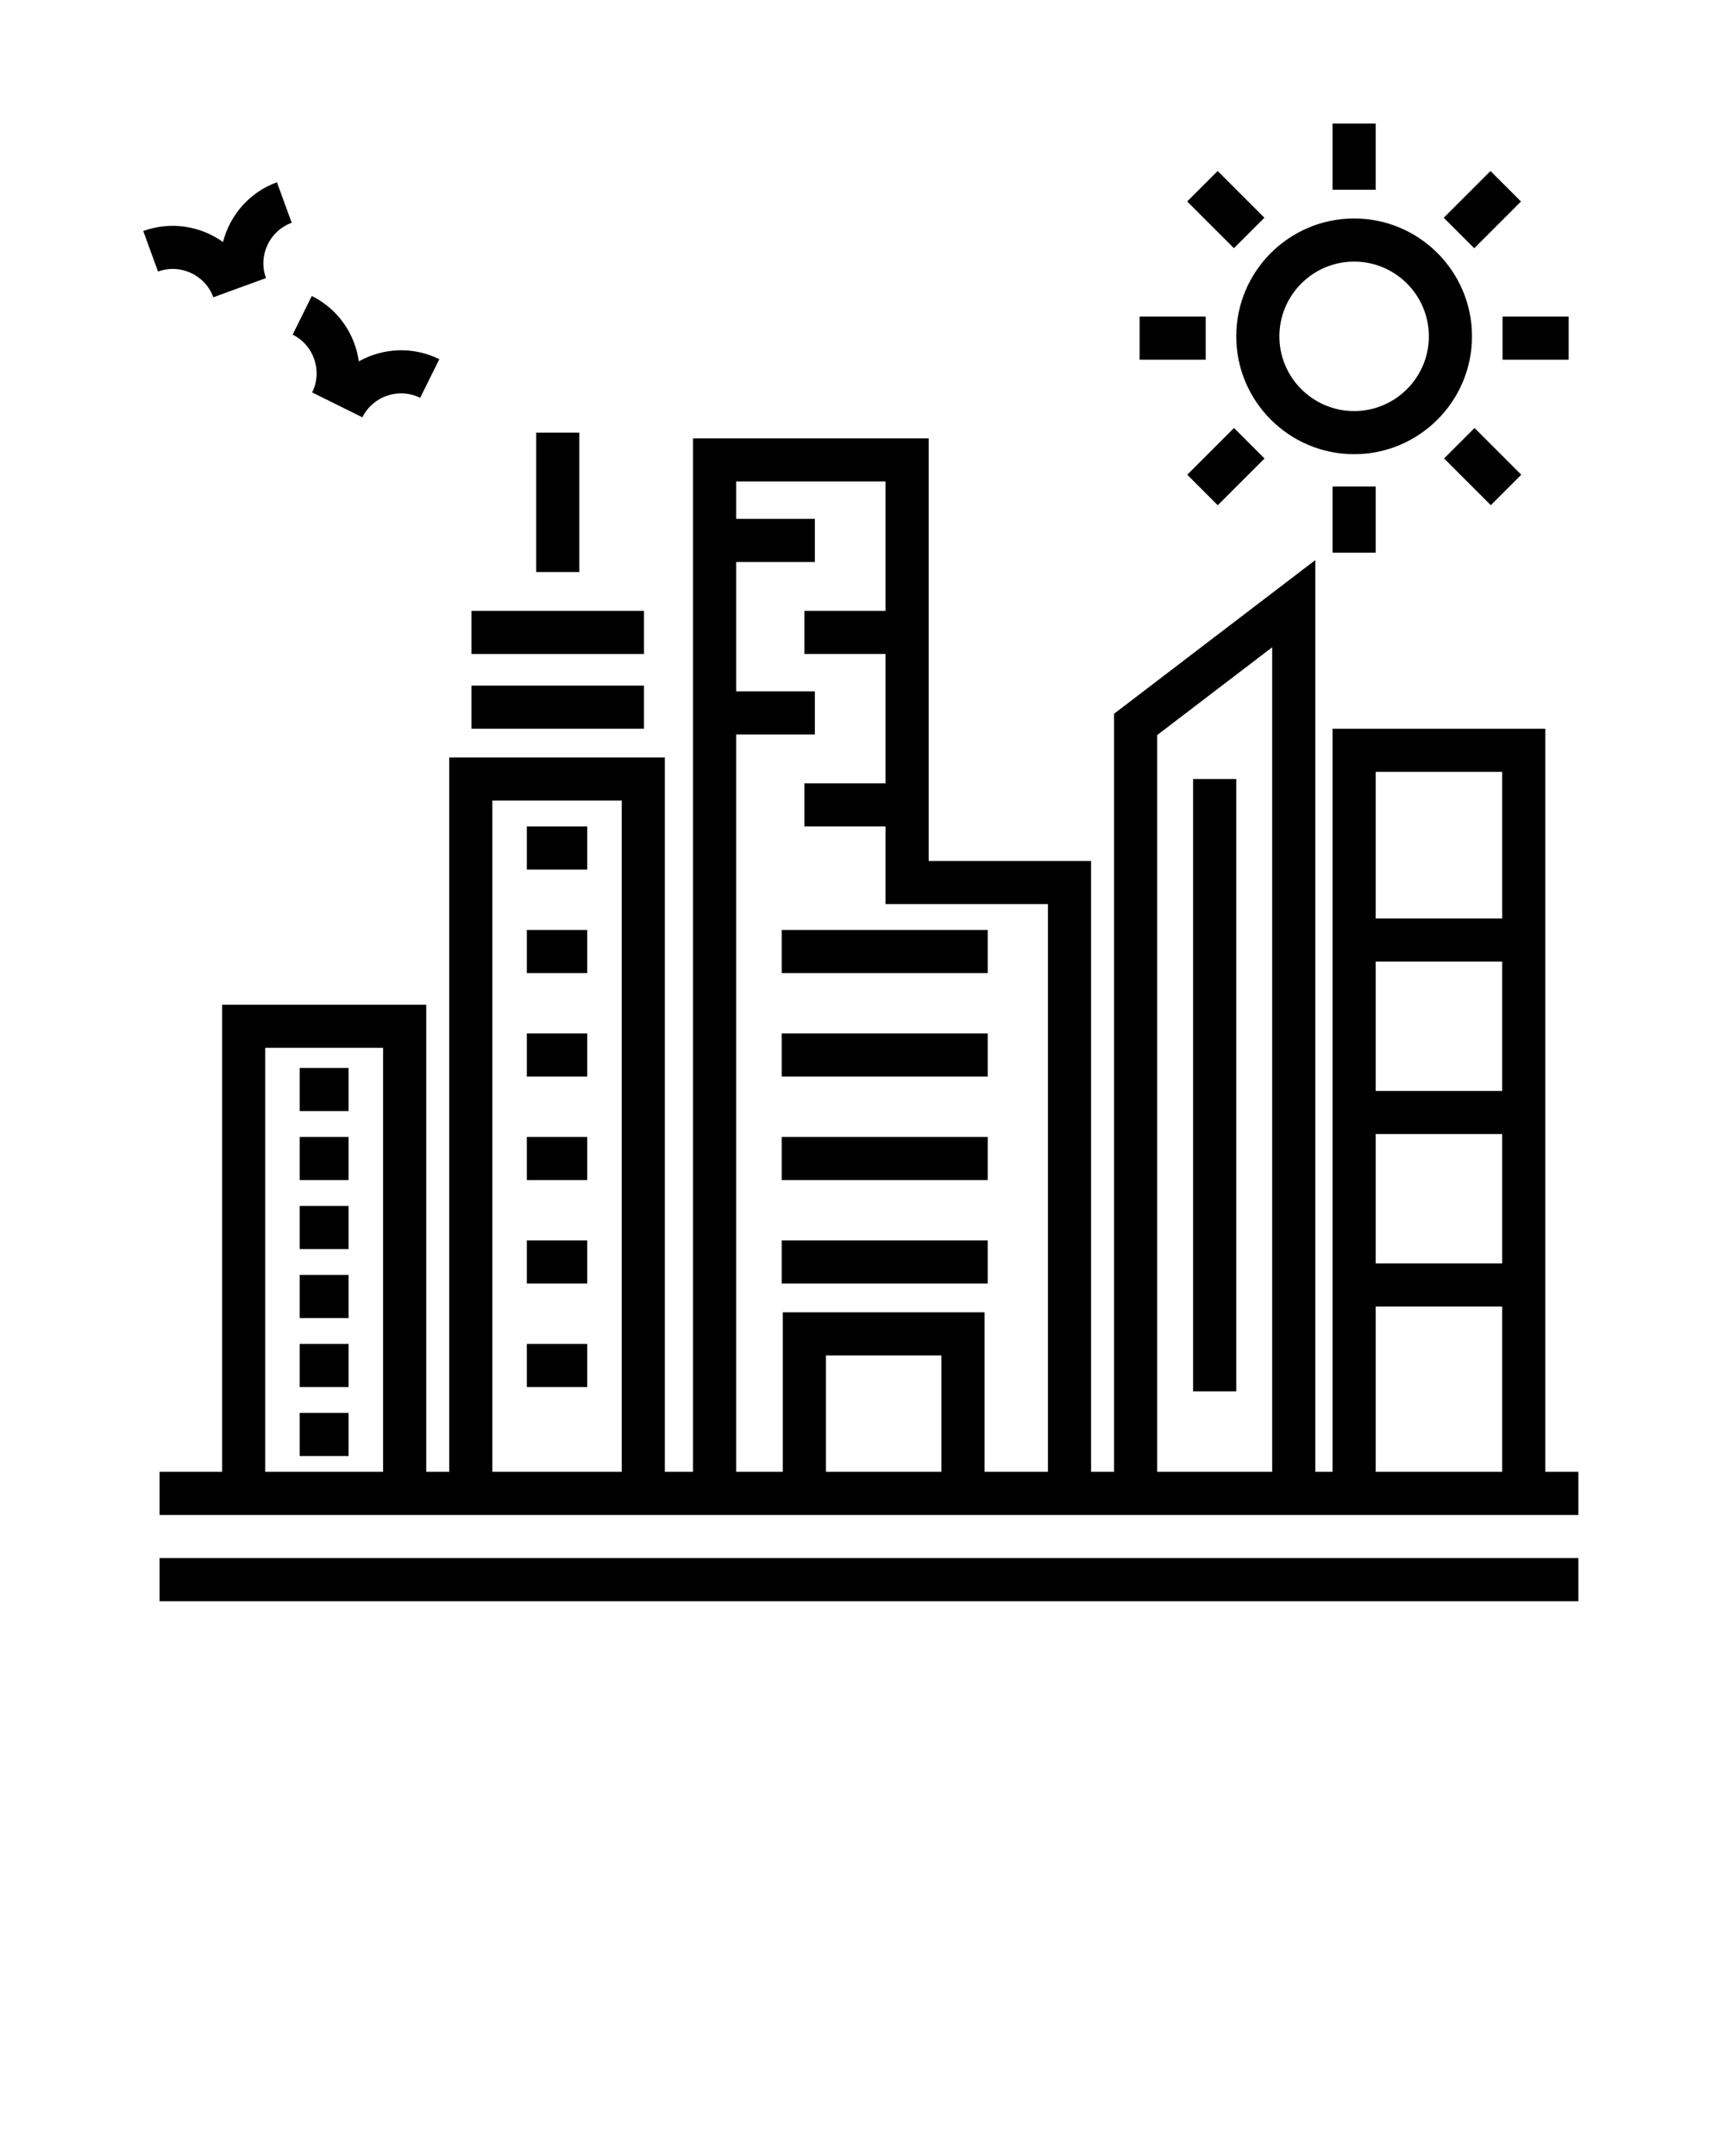 <svg xmlns="http://www.w3.org/2000/svg" version="1.1" x="0px" y="0px"
viewBox="0 0 100 125" enable-background="new 0 0 100 100">
    <g>
        <path d="M89.583,85.334V42.25H77.25v43.084h-1V32.473l-11.667,8.909v43.952H63.25V49.917h-9.414v-24.5H40.175v59.917h-1.633V43.917   h-12.5v41.417h-1.333V58.25H12.875v27.084H9.25v2.5H91.5v-2.5H89.583z M87.083,63.25H79.75v-7.5h7.333V63.25z M87.083,65.75v7.5   H79.75v-7.5H87.083z M87.083,44.75v8.5H79.75v-8.5H87.083z M79.75,75.75h7.333v9.584H79.75V75.75z M67.083,42.618l6.667-5.091   v47.807h-6.667V42.618z M42.675,42.583h4.562v-2.5h-4.562v-7.5h4.562v-2.5h-4.562v-2.167h8.661v7.5H46.63v2.5h4.706v7.5H46.63v2.5   h4.706v4.5h9.414v32.917h-3.676v-9.25H45.38v9.25h-2.705V42.583z M54.574,85.334H47.88v-6.75h6.694V85.334z M28.542,46.417h7.5   v38.917h-7.5V46.417z M15.375,60.75h6.833v24.584h-6.833V60.75z"
        />
        <rect x="9.25" y="90.334" width="82.25" height="2.5" />
        <rect x="27.333" y="39.75" width="10" height="2.5" />
        <rect x="27.333" y="35.417" width="10" height="2.5" />
        <rect x="31.083" y="25.083" width="2.5" height="8.084" />
        <rect x="17.375" y="61.917" width="2.833" height="2.5" />
        <rect x="17.375" y="65.917" width="2.833" height="2.5" />
        <rect x="17.375" y="69.917" width="2.833" height="2.5" />
        <rect x="17.375" y="73.917" width="2.833" height="2.5" />
        <rect x="17.375" y="77.917" width="2.833" height="2.5" />
        <rect x="17.375" y="81.917" width="2.833" height="2.5" />
        <rect x="30.542" y="47.917" width="3.5" height="2.5" />
        <rect x="30.542" y="53.917" width="3.5" height="2.5" />
        <rect x="30.542" y="59.917" width="3.5" height="2.5" />
        <rect x="30.542" y="65.917" width="3.5" height="2.5" />
        <rect x="30.542" y="71.917" width="3.5" height="2.5" />
        <rect x="30.542" y="77.917" width="3.5" height="2.5" />
        <rect x="45.318" y="53.917" width="11.941" height="2.5" />
        <rect x="45.318" y="59.917" width="11.941" height="2.5" />
        <rect x="45.318" y="65.917" width="11.941" height="2.5" />
        <rect x="45.318" y="71.917" width="11.941" height="2.5" />
        <rect x="69.166" y="45.167" width="2.5" height="35.5" />
        <path d="M78.5,26.333c3.768,0,6.833-3.065,6.833-6.833s-3.065-6.833-6.833-6.833s-6.833,3.065-6.833,6.833   S74.732,26.333,78.5,26.333z M78.5,15.167c2.39,0,4.333,1.944,4.333,4.333s-1.943,4.333-4.333,4.333s-4.333-1.944-4.333-4.333   S76.11,15.167,78.5,15.167z"
        />
        <rect x="77.25" y="7.167" width="2.5" height="3.833" />
        <rect x="77.25" y="28.208" width="2.5" height="3.833" />
        <rect x="87.104" y="18.354" width="3.833" height="2.5" />
        <rect x="66.063" y="18.354" width="3.833" height="2.5" />
        <rect x="84.023" y="25.794" transform="matrix(-0.707 -0.707 0.707 -0.707 127.592 106.931)"
        width="3.833" height="2.5" />
        <rect x="69.145" y="10.914" transform="matrix(0.707 0.707 -0.707 0.707 29.42 -46.689)"
        width="3.833" height="2.5" />
        <rect x="69.812" y="25.126" transform="matrix(-0.707 -0.707 0.707 -0.707 102.187 96.413)"
        width="2.5" height="3.834" />
        <rect x="84.691" y="10.248" transform="matrix(0.707 0.707 -0.707 0.707 33.773 -57.206)"
        width="2.5" height="3.832" />
        <path d="M12.366,17.235l2.349-0.856c0,0,0,0,0,0l0.705-0.257c-0.473-1.295,0.196-2.733,1.491-3.206l-0.857-2.349   c-1.608,0.587-2.731,1.92-3.126,3.465c-1.298-0.927-3.016-1.223-4.623-0.637l0.856,2.349   C10.457,15.272,11.894,15.941,12.366,17.235z"
        />
        <path d="M18.095,22.752l1.796,0.89l1.116,0.553c0.613-1.234,2.116-1.74,3.351-1.13l1.109-2.24   c-1.532-0.759-3.271-0.654-4.665,0.125c-0.223-1.58-1.192-3.028-2.727-3.789l-1.11,2.24C18.201,20.014,18.708,21.517,18.095,22.752   z"
        />
    </g>
</svg>